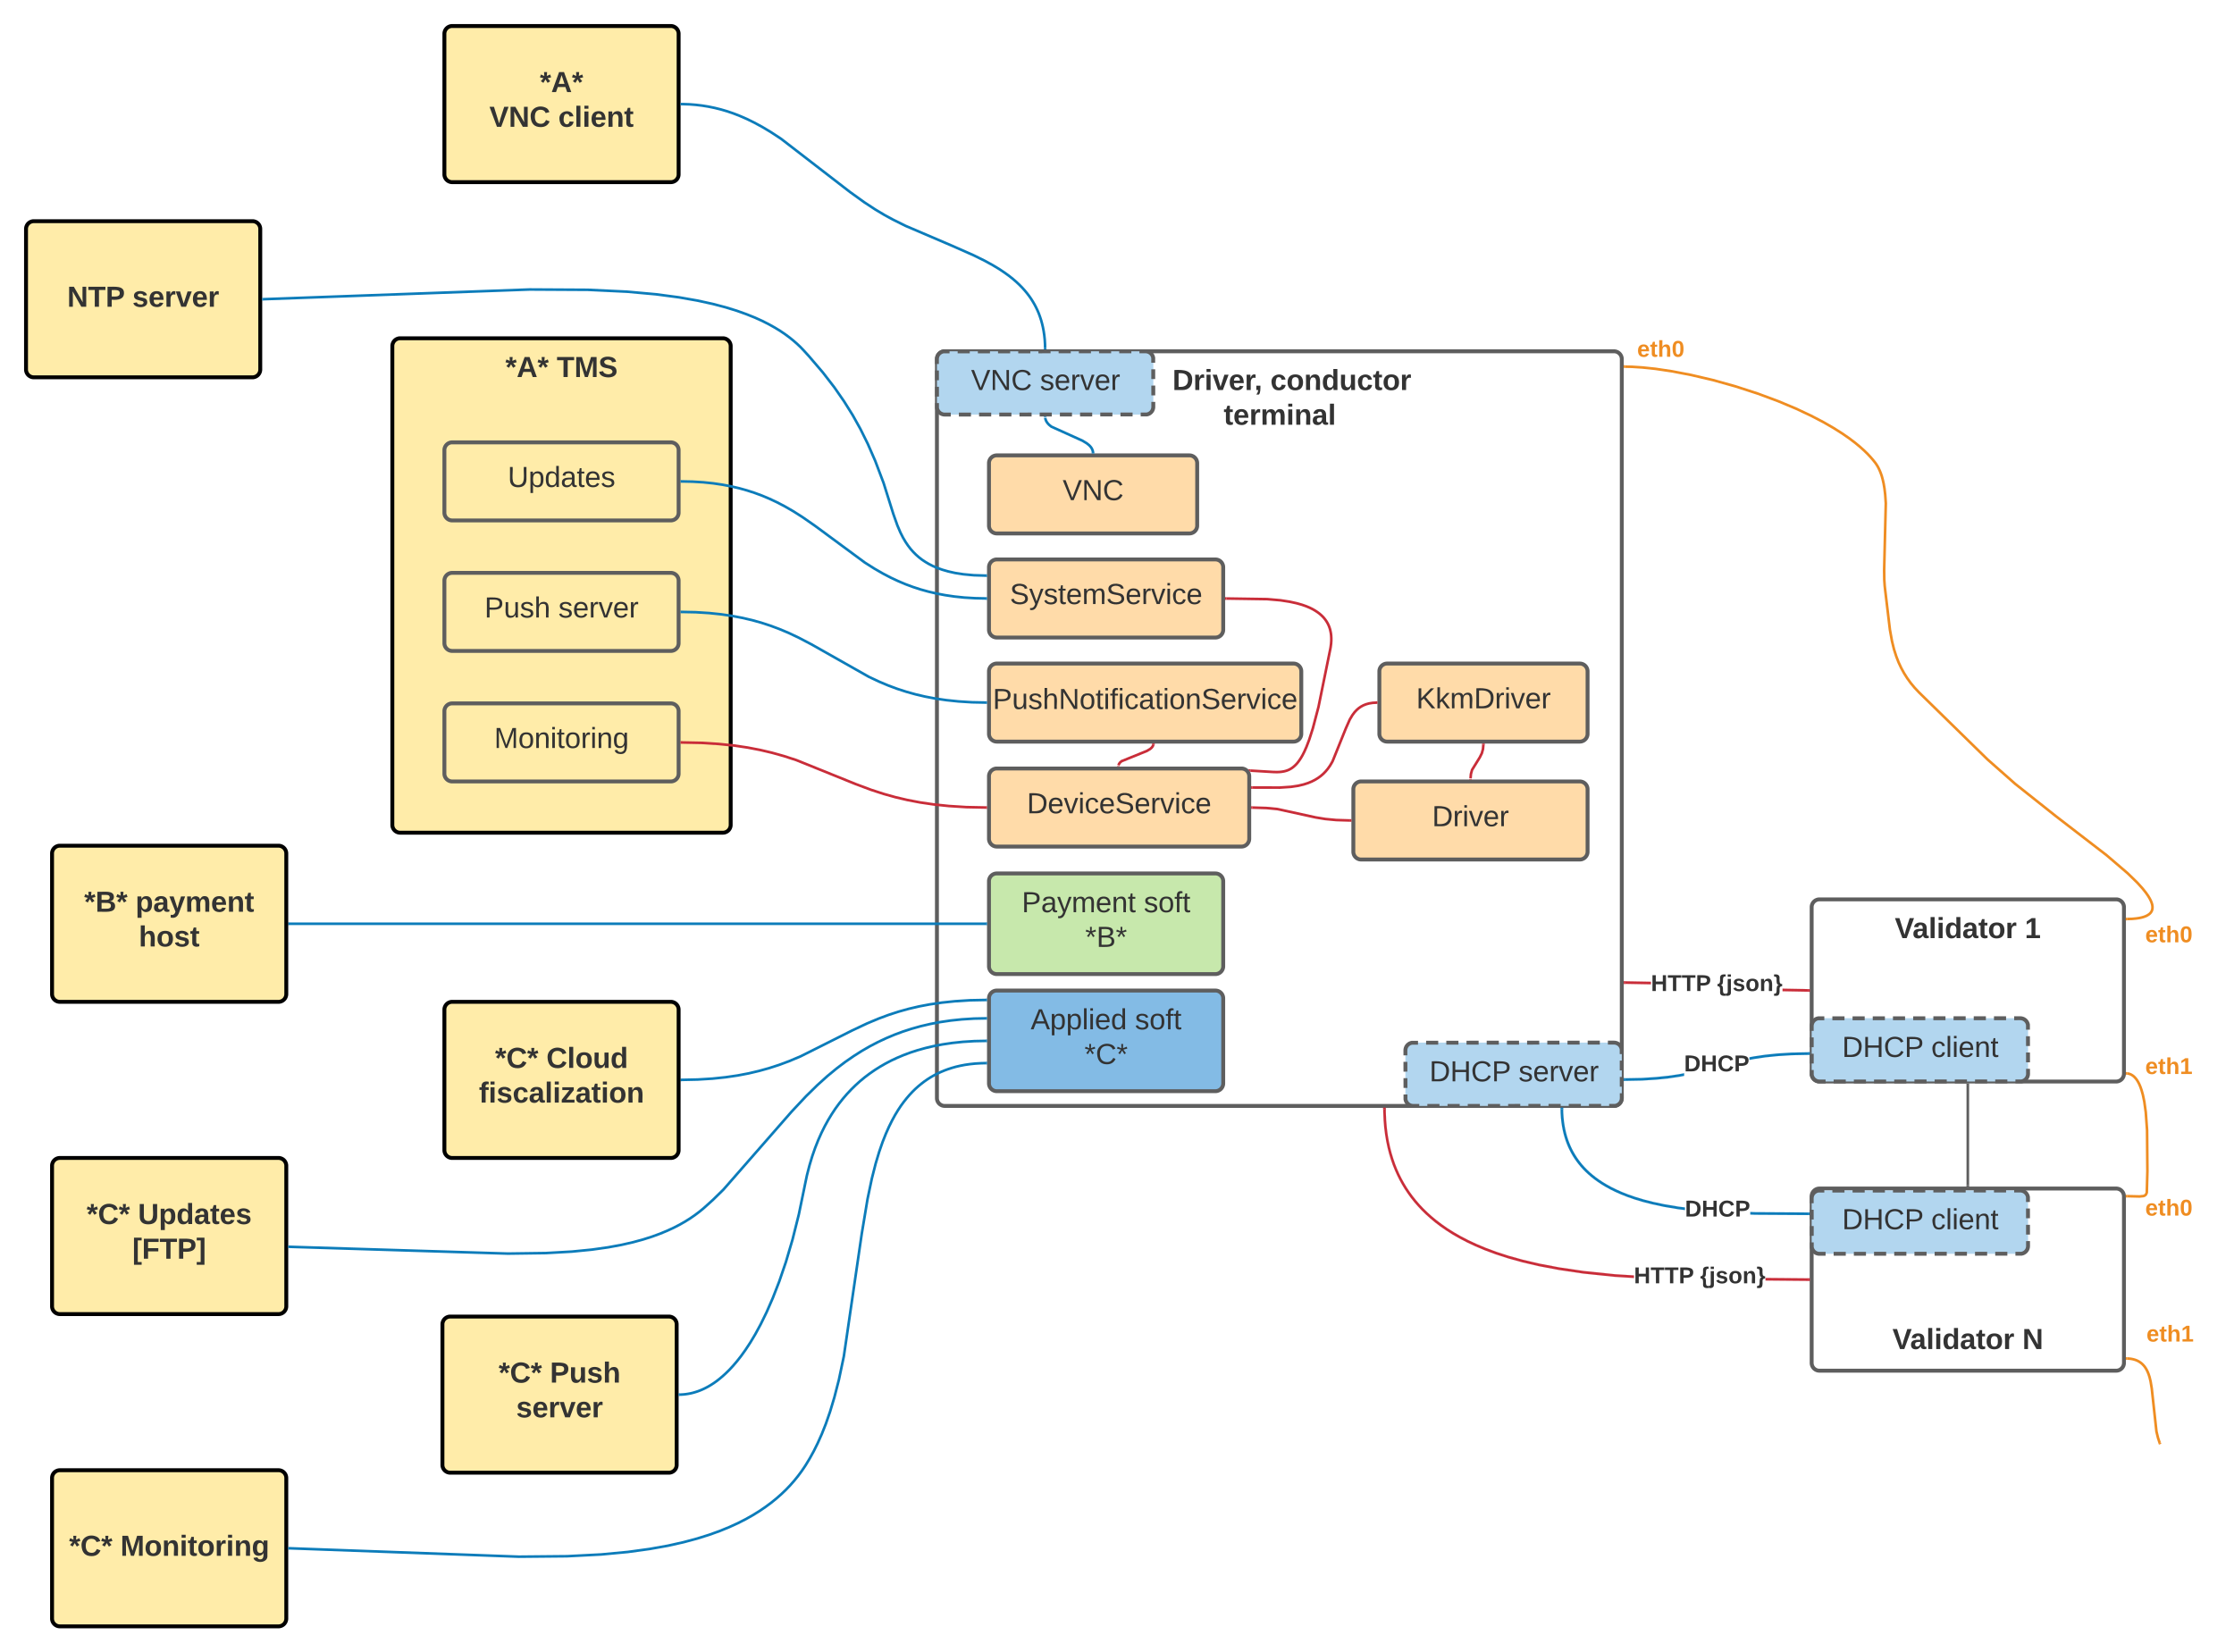 <svg xmlns="http://www.w3.org/2000/svg" xmlns:xlink="http://www.w3.org/1999/xlink" xmlns:lucid="lucid" width="1716.76" height="1270"><g transform="translate(500 190)" lucid:page-tab-id="0_0"><path d="M560 480h60v20h-60z" fill="none"/><use xlink:href="#a" transform="matrix(1,0,0,1,560,480) translate(11.778 14.222)"/><path d="M220 86a6 6 0 0 1 6-6h514.3a6 6 0 0 1 6 6v568a6 6 0 0 1-6 6H226a6 6 0 0 1-6-6z" stroke="#5e5e5e" stroke-width="3" fill="#fff"/><use xlink:href="#b" transform="matrix(1,0,0,1,232,92) translate(150.481 17.778)"/><use xlink:href="#c" transform="matrix(1,0,0,1,232,92) translate(169 17.778)"/><use xlink:href="#d" transform="matrix(1,0,0,1,232,92) translate(244.247 17.778)"/><use xlink:href="#e" transform="matrix(1,0,0,1,232,92) translate(208.352 44.444)"/><path d="M892.2 507.25a6 6 0 0 1 6-6h228a6 6 0 0 1 6 6v128a6 6 0 0 1-6 6h-228a6 6 0 0 1-6-6z" stroke="#5e5e5e" stroke-width="3" fill="#fff"/><use xlink:href="#f" transform="matrix(1,0,0,1,904.194,513.25) translate(51.92 17.778)"/><use xlink:href="#g" transform="matrix(1,0,0,1,904.194,513.25) translate(151.735 17.778)"/><path d="M889.75 570.23l-.04 2-19.86-.37v-2zm-121.05-5.68v2l-19.92-.37.03-2z" stroke="#c92d39" stroke-width=".05" fill="#c92d39"/><path d="M748.84 564.18l-.04 2-1-.02v-2z" fill="#c92d39"/><path d="M748.87 564.16l-.04 2.05h-1.06v-2.06zm-1.05 1.98l.96.02.04-1.95h-1z" stroke="#c92d39" stroke-width=".05" fill="#c92d39"/><path d="M890.73 570.25v2h-1.02v-2z" fill="#c92d39"/><path d="M890.76 570.22v2.05h-1.08v-2.05zm-1.03 2h.98v-1.95h-.97z" stroke="#c92d39" stroke-width=".05" fill="#c92d39"/><use xlink:href="#h" transform="matrix(1,0,0,1,768.7,557.473) translate(0 14.222)"/><use xlink:href="#i" transform="matrix(1,0,0,1,768.7,557.473) translate(50.864 14.222)"/><path d="M794.2 636.9l-3.6.7-8.34 1.23-9.33.97-11.1.7-13.03.25-.04-2 13-.25 11-.7 9.25-.96 8.26-1.2 3.93-.76zm95.58-16.13l-13 .26-11 .7-9.25.95-8.25 1.22-3.87.74v-2.04l3.54-.67 8.34-1.23 9.32-.98 11.1-.7 13.04-.25z" stroke="#0c7cba" stroke-width=".05" fill="#0c7cba"/><path d="M748.83 640.75l-1.05.03v-2l1-.03z" fill="#0c7cba"/><path d="M748.85 640.78l-1.1.02v-2.05l1.06-.02zm-1.05-1.98v1.95l1-.02-.04-1.95z" stroke="#0c7cba" stroke-width=".05" fill="#0c7cba"/><path d="M890.76 620.75h-1.03v-2h1.03z" fill="#0c7cba"/><path d="M890.78 620.78h-1.07v-2.05h1.08zm-1.02-2v1.95h.97v-1.95z" stroke="#0c7cba" stroke-width=".05" fill="#0c7cba"/><use xlink:href="#j" transform="matrix(1,0,0,1,794.186,619.209) translate(0 14.222)"/><path d="M892.2 729.5a6 6 0 0 1 6-6h228a6 6 0 0 1 6 6v128a6 6 0 0 1-6 6h-228a6 6 0 0 1-6-6z" stroke="#5e5e5e" stroke-width="3" fill="#fff"/><use xlink:href="#k" transform="matrix(1,0,0,1,904.194,735.507) translate(108 84.687)"/><use xlink:href="#l" transform="matrix(1,0,0,1,904.194,735.507) translate(50.099 111.353)"/><use xlink:href="#m" transform="matrix(1,0,0,1,904.194,735.507) translate(149.914 111.353)"/><path d="M848.7 741.65l41 .25v2l-41.04-.25-3.6-.15v-2zm-147.4-76.38l.23 3.54.35 3.32.46 3.1.56 2.94.65 2.77.73 2.64.82 2.52.9 2.4.97 2.32 1.06 2.24 1.14 2.18 1.22 2.1 1.3 2.07 1.4 2.03 1.5 1.98 1.6 1.95 1.74 1.93 1.86 1.9 2 1.9 2.2 1.86 2.35 1.88 2.58 1.87 2.82 1.86 3.1 1.87 3.42 1.9 3.82 1.88 4.26 1.9 4.83 1.92 5.48 1.9 6.34 1.92 7.4 1.9 8.78 1.85 10.66 1.8 4.98.6v2.03l-5.27-.66-10.75-1.8-8.86-1.9-7.48-1.9-6.4-1.94-5.6-1.94-4.9-1.95-4.34-1.93-3.9-1.93-3.5-1.93-3.17-1.92-2.88-1.92-2.66-1.92-2.42-1.9-2.24-1.95-2.08-1.94-1.92-1.95-1.8-2-1.65-2-1.55-2.05-1.45-2.08-1.36-2.13-1.26-2.2-1.16-2.25-1.1-2.3-1-2.4-.93-2.5-.83-2.6-.76-2.72-.66-2.86-.57-3-.48-3.2-.36-3.4-.23-3.62-.05-2.88 2-.04z" stroke="#0c7cba" stroke-width=".05" fill="#0c7cba"/><path d="M701.25 662.45l-2 .04-.02-1.05h2z" fill="#0c7cba"/><path d="M701.28 662.48l-2.05.04-.03-1.1h2.06zm-2.02-1l.02 1 1.95-.05-.02-.96z" stroke="#0c7cba" stroke-width=".05" fill="#0c7cba"/><path d="M890.7 741.9v2h-1.03v-2z" fill="#0c7cba"/><path d="M890.73 741.88v2.05h-1.1l.03-2.05zm-1.03 2h.98v-1.95h-.97z" stroke="#0c7cba" stroke-width=".05" fill="#0c7cba"/><use xlink:href="#j" transform="matrix(1,0,0,1,794.837,730.79) translate(0 14.222)"/><path d="M889.74 792.5l-.02 2-32.97-.3v-2zM564.96 664.72l.26 6.18.48 5.73.67 5.36.85 5.02 1 4.74 1.16 4.48 1.3 4.27 1.4 4.1 1.55 3.9 1.68 3.76 1.8 3.63 1.94 3.5 2.07 3.42 2.23 3.34 2.37 3.26 2.53 3.2 2.72 3.15 2.92 3.1 3.14 3.07 3.4 3.05 3.65 3.02 3.98 3 4.33 3.03 4.75 3 5.23 3.02 5.8 3.02 6.43 3.02 7.23 3.04 8.18 3.04 9.37 3.04 10.84 3.02 12.73 2.98 15.26 2.9 18.77 2.76 24.14 2.5 14.52.9v2l-14.68-.9-24.2-2.5-18.88-2.8-15.35-2.9-12.8-3-10.93-3.05-9.44-3.06-8.27-3.08-7.3-3.07-6.53-3.07-5.86-3.06-5.3-3.05-4.8-3.06-4.42-3.05-4.04-3.06-3.7-3.1-3.46-3.1-3.2-3.13-2.97-3.17-2.78-3.2-2.6-3.27-2.4-3.33-2.28-3.4-2.1-3.5-1.98-3.6-1.84-3.7-1.7-3.83-1.6-3.98-1.43-4.17-1.32-4.35-1.17-4.57-1.02-4.8-.87-5.12-.7-5.44-.48-5.82-.26-6.25-.02-2.3 2-.03z" stroke="#c92d39" stroke-width=".05" fill="#c92d39"/><path d="M890.73 792.5v2h-1.04v-2z" fill="#c92d39"/><path d="M890.76 792.48v2.05h-1.1l.02-2.06zm-1.04 2h1v-1.95h-1z" stroke="#c92d39" stroke-width=".05" fill="#c92d39"/><path d="M564.94 662.47l-2 .02v-1.05h2z" fill="#c92d39"/><path d="M564.96 662.5h-2.05v-1.07h2.05zm-2-1.02v.98l1.95-.02v-.96z" stroke="#c92d39" stroke-width=".05" fill="#c92d39"/><use xlink:href="#h" transform="matrix(1,0,0,1,755.619,782.097) translate(0 14.222)"/><use xlink:href="#i" transform="matrix(1,0,0,1,755.619,782.097) translate(50.864 14.222)"/><path d="M1012.2 721.04V643.7" stroke="#5e5e5e" stroke-width="2" fill="none"/><path d="M1013.2 722.04h-2v-1.02h2zM1013.2 643.74h-2v-1.03h2z" stroke="#5e5e5e" stroke-width=".05" fill="#5e5e5e"/><path d="M580 617.33a6 6 0 0 1 6-6h154.3a6 6 0 0 1 6 6V654a6 6 0 0 1-6 6H586a6 6 0 0 1-6-6z" fill="#b2d6ef"/><path d="M595.93 611.4h9.3m6.22 0h9.32m6.2 0l9.32-.02m6.2 0h9.32m6.2 0h9.32m6.2 0l9.33-.02m6.2 0h9.32m6.2 0h9.3m6.22-.02h9.32m6.2 0h4.67l.94.07.92.23.87.36.8.48.72.6.6.73.5.8.36.88.23.9v3.78m.02 5v7.53m.02 5l.02 7.53m0 5V654l-.07.94-.22.9-.35.88-.5.8-.6.72-.72.6-.8.5-.87.37-.92.23h-4.65m-6.22 0h-9.32m-6.2 0h-9.32m-6.2.02H690m-6.2 0h-9.3m-6.22 0l-9.32.02m-6.2 0h-9.32m-6.2 0h-9.32m-6.2 0l-9.33.02m-6.22 0h-9.3m-6.22 0H586l-.94-.07-.9-.22-.88-.35-.8-.5-.72-.6-.6-.72-.5-.8-.37-.88-.23-.9v-3.77m0-5.02l-.03-7.52m0-5l-.02-7.53m0-5l-.02-3.77.07-.94.22-.92.35-.87.5-.8.6-.7.72-.62.8-.5.88-.35.9-.22h4.67" stroke="#5e5e5e" stroke-width="3" fill="none"/><use xlink:href="#n" transform="matrix(1,0,0,1,592,623.333) translate(6.438 17.778)"/><use xlink:href="#o" transform="matrix(1,0,0,1,592,623.333) translate(74.957 17.778)"/><path d="M892.2 731a6 6 0 0 1 6-6h154.3a6 6 0 0 1 6 6v36.67a6 6 0 0 1-6 6H898.2a6 6 0 0 1-6-6z" fill="#b2d6ef"/><path d="M908.12 725.08h9.32m6.2 0l9.32-.02m6.2 0h9.33m6.2 0h9.3m6.22 0l9.32-.02m6.2 0h9.32m6.2 0h9.32m6.2-.02h9.33m6.22 0h9.3m6.22 0h4.66l.94.06.9.22.88.36.8.5.72.6.6.72.5.8.37.87.23.92v3.76m0 5l.03 7.53m0 5.02l.02 7.52m0 5l.02 3.77-.07.94-.22.93-.35.87-.5.8-.6.72-.72.6-.8.5-.88.36-.9.22h-4.67m-6.2 0h-9.32m-6.2 0l-9.33.02m-6.2 0h-9.32m-6.2 0h-9.32m-6.2 0l-9.32.02m-6.2 0h-9.33m-6.2 0h-9.32m-6.2.02h-9.3m-6.22 0h-9.32m-6.2 0h-4.67l-.94-.06-.92-.22-.87-.36-.8-.5-.72-.6-.6-.72-.5-.8-.36-.87-.23-.92v-3.75m-.02-5v-7.53m-.02-5.02l-.02-7.52m0-5V731l.07-.93.22-.92.35-.87.5-.8.6-.72.72-.6.8-.5.87-.36.92-.22h4.65" stroke="#5e5e5e" stroke-width="3" fill="none"/><use xlink:href="#n" transform="matrix(1,0,0,1,904.194,737.007) translate(11.377 17.778)"/><use xlink:href="#p" transform="matrix(1,0,0,1,904.194,737.007) translate(79.895 17.778)"/><path d="M892.2 598.58a6 6 0 0 1 6-6h154.3a6 6 0 0 1 6 6v36.67a6 6 0 0 1-6 6H898.2a6 6 0 0 1-6-6z" fill="#b2d6ef"/><path d="M908.12 592.65h9.32m6.2 0h9.32m6.2 0l9.33-.02m6.2 0h9.3m6.22 0h9.32m6.2-.02h9.32m6.2 0h9.32m6.2 0h9.33m6.22 0h9.3m6.22 0l4.66-.02.94.08.9.22.88.36.8.5.72.6.6.72.5.8.37.87.23.9v3.77m0 5.02l.03 7.52m0 5l.02 7.54m0 5l.02 3.77-.07.94-.22.9-.35.87-.5.8-.6.72-.72.6-.8.5-.88.36-.9.22h-4.67m-6.2 0h-9.32m-6.2 0h-9.33m-6.2.02h-9.32m-6.2 0h-9.32m-6.2 0h-9.32m-6.2.02h-9.33m-6.2 0h-9.32m-6.2 0l-9.3.02m-6.22 0h-9.32m-6.2 0h-4.67l-.94-.06-.92-.22-.87-.36-.8-.5-.72-.6-.6-.72-.5-.8-.36-.88-.23-.9v-3.77m-.02-5.02v-7.5m-.02-5.02l-.02-7.52m0-5.02v-3.76l.07-.94.22-.9.35-.88.5-.8.6-.72.72-.6.8-.5.87-.36.92-.22h4.65" stroke="#5e5e5e" stroke-width="3" fill="none"/><use xlink:href="#n" transform="matrix(1,0,0,1,904.194,604.583) translate(11.377 17.778)"/><use xlink:href="#p" transform="matrix(1,0,0,1,904.194,604.583) translate(79.895 17.778)"/><path d="M1136.76 520h60v20h-60z" fill="none"/><use xlink:href="#a" transform="matrix(1,0,0,1,1136.762,520) translate(11.778 14.222)"/><path d="M1136.76 621.25h60v20h-60z" fill="none"/><use xlink:href="#q" transform="matrix(1,0,0,1,1136.762,621.25) translate(11.778 14.222)"/><path d="M1136.76 730.07h60v1h-60z" fill="none"/><use xlink:href="#a" transform="matrix(1,0,0,1,1136.762,730.07) translate(11.778 14.222)"/><path d="M1144.48 821.9h44.57v31.32h-44.57z" fill="#fff" fill-opacity="0"/><use xlink:href="#q" transform="matrix(1,0,0,1,1149.478,826.89) translate(0 14.222)"/><path d="M1134.7 635.05l.22.02.58.1.56.13.54.17.54.2.53.25.54.3.55.34.55.4.57.48.58.56.6.67.66.8.7 1 .72 1.22.8 1.53.85 2 .93 2.64 1.02 3.65 1.1 5.25 1.12 8.08 1 13.87.25 31.48-.45 16.36-.48 1.22-.5.66-.6.46-.97.4-3.04.3-9.54-.23" stroke="#ef8d22" stroke-width="2" stroke-linejoin="round" fill="none"/><path d="M1134.75 634.03l-.06 2-1.06-.04.05-.7V634zM1134.67 728.37l-.05 2-1-.02v-2.01z" stroke="#ef8d22" stroke-width=".05" fill="#ef8d22"/><path d="M260 487.33a6 6 0 0 1 6-6h168a6 6 0 0 1 6 6v65.34a6 6 0 0 1-6 6H266a6 6 0 0 1-6-6z" stroke="#5e5e5e" stroke-width="3" fill="#c7e8ac"/><use xlink:href="#r" transform="matrix(1,0,0,1,272,493.333) translate(13.216 17.778)"/><use xlink:href="#s" transform="matrix(1,0,0,1,272,493.333) translate(106.981 17.778)"/><use xlink:href="#t" transform="matrix(1,0,0,1,272,493.333) translate(61.951 44.444)"/><path d="M260 577.33a6 6 0 0 1 6-6h168a6 6 0 0 1 6 6v65.34a6 6 0 0 1-6 6H266a6 6 0 0 1-6-6z" stroke="#5e5e5e" stroke-width="3" fill="#83bbe5"/><use xlink:href="#u" transform="matrix(1,0,0,1,272,583.333) translate(20.037 17.778)"/><use xlink:href="#v" transform="matrix(1,0,0,1,272,583.333) translate(100.16 17.778)"/><use xlink:href="#w" transform="matrix(1,0,0,1,272,583.333) translate(61.364 44.444)"/><path d="M260 246a6 6 0 0 1 6-6h168a6 6 0 0 1 6 6v48a6 6 0 0 1-6 6H266a6 6 0 0 1-6-6z" stroke="#5e5e5e" stroke-width="3" fill="#ffdba9"/><use xlink:href="#x" transform="matrix(1,0,0,1,272,252) translate(4.019 22.278)"/><path d="M260 326a6 6 0 0 1 6-6h228a6 6 0 0 1 6 6v48a6 6 0 0 1-6 6H266a6 6 0 0 1-6-6z" stroke="#5e5e5e" stroke-width="3" fill="#ffdba9"/><use xlink:href="#y" transform="matrix(1,0,0,1,272,332) translate(-9.099 22.944)"/><path d="M-198.5 76a6 6 0 0 1 6-6h248a6 6 0 0 1 6 6v368a6 6 0 0 1-6 6h-248a6 6 0 0 1-6-6z" stroke="#000" stroke-width="3" fill="#ffeca9"/><use xlink:href="#z" transform="matrix(1,0,0,1,-186.5,82) translate(74.883 17.778)"/><use xlink:href="#A" transform="matrix(1,0,0,1,-186.5,82) translate(114.327 17.778)"/><path d="M1134.63 516.33l3.83-.1 3.32-.32 2.4-.37 1.8-.4 1.38-.4 1.1-.4.9-.38.72-.37.6-.37.53-.34.46-.35.38-.32.33-.34.3-.33.25-.32.22-.34.2-.34.18-.34.15-.36.13-.36.1-.4.1-.4.06-.4.04-.47v-1.02l-.07-.6-.1-.64-.18-.74-.26-.85-.37-.98-.53-1.2-.75-1.43-1.1-1.82-1.63-2.34-2.52-3.18-4.14-4.6-7.44-7.24-16.2-13.87-39.12-30.14-31.13-24.73-21.25-18.76-52.58-51.46-3.42-3.64-3.02-3.65-2.68-3.7-2.42-3.84-2.18-4-2-4.27-1.82-4.7-1.7-5.3-1.57-6.37-1.58-8.72-3.64-30.45-.37-3.24-.32-4.62-.1-7.6 1.26-51.3-.45-6.54-.57-4.83-.65-3.8-.7-3.08-.7-2.57-.74-2.17-.74-1.86-.74-1.63-.74-1.44-.75-1.27-.74-1.14-.65-.9-1.64-2.06-1.93-2.23-2.24-2.4-2.67-2.6-3.16-2.84-3.75-3.1-4.5-3.42-5.42-3.75-6.55-4.15-7.92-4.57-9.6-5-11.5-5.4-13.64-5.72-15.62-5.8-17.1-5.55-17.52-4.9-16.7-3.9-14.83-2.84-12.47-1.86-10.1-1.06-8.05-.52-5.35-.1" stroke="#ef8d22" stroke-width="2" stroke-linejoin="round" fill="none"/><path d="M1134.68 517.33l-1.05.03v-2l1-.03zM748.78 90.75l-.04 2-1-.02v-2z" stroke="#ef8d22" stroke-width=".05" fill="#ef8d22"/><path d="M-158.5 256.3a6 6 0 0 1 6-6h168a6 6 0 0 1 6 6v48a6 6 0 0 1-6 6h-168a6 6 0 0 1-6-6z" stroke="#5e5e5e" stroke-width="3" fill="#ffeca9"/><use xlink:href="#B" transform="matrix(1,0,0,1,-146.5,262.312) translate(18.802 22.278)"/><use xlink:href="#o" transform="matrix(1,0,0,1,-146.5,262.312) translate(75.593 22.278)"/><path d="M-158.5 156a6 6 0 0 1 6-6h168a6 6 0 0 1 6 6v48a6 6 0 0 1-6 6h-168a6 6 0 0 1-6-6z" stroke="#5e5e5e" stroke-width="3" fill="#ffeca9"/><use xlink:href="#C" transform="matrix(1,0,0,1,-146.5,162) translate(36.673 22.278)"/><path d="M-158.5 356.62a6 6 0 0 1 6-6h168a6 6 0 0 1 6 6v48a6 6 0 0 1-6 6h-168a6 6 0 0 1-6-6z" stroke="#5e5e5e" stroke-width="3" fill="#ffeca9"/><use xlink:href="#D" transform="matrix(1,0,0,1,-146.5,362.625) translate(26.272 22.278)"/><path d="M23.97 280.33l10.7.22 10.33.65 9.27.97 8.46 1.25 7.84 1.5 7.38 1.72L85 288.6l6.92 2.26 6.9 2.57 7.17 3 7.85 3.72 9.77 5.12 44.03 24.9 7.86 3.7 7.17 3.02 6.9 2.56 6.92 2.24 7.05 1.97 7.38 1.73 7.84 1.5 8.46 1.24 9.27.97 10.34.66 10.7.22" stroke="#0c7cba" stroke-width="2" stroke-linejoin="round" fill="none"/><path d="M24 279.33l-.03 2-1-.02v-2zM258.53 349v2h-1.02v-2z" stroke="#0c7cba" stroke-width=".05" fill="#0c7cba"/><path d="M23.97 180.02l8.2.17 8.32.5 7.64.8 7.1 1.06 6.63 1.26 6.3 1.48 6 1.68 5.84 1.9 5.72 2.12 5.68 2.4 5.76 2.7 5.97 3.12 6.42 3.7 7.32 4.66 9.75 6.8 38 28.04 7.33 4.65 6.42 3.7 5.97 3.13 5.76 2.7 5.68 2.4 5.7 2.13 5.84 1.9 6.02 1.67 6.3 1.48 6.63 1.26 7.1 1.05 7.64.8 8.34.5 8.2.18" stroke="#0c7cba" stroke-width="2" stroke-linejoin="round" fill="none"/><path d="M24 179.02l-.03 2-1-.02v-2zM258.53 269v2h-1.02v-2z" stroke="#0c7cba" stroke-width=".05" fill="#0c7cba"/><path d="M257.54 520h-535.08" stroke="#0c7cba" stroke-width="2" fill="none"/><path d="M258.54 521h-1.03v-2h1.04zM-277.5 521h-1.04v-2h1.03z" stroke="#0c7cba" stroke-width=".05" fill="#0c7cba"/><path d="M257.5 578.57l-12.15.24-11.44.73-10.14 1.06-9.2 1.35-8.46 1.6-7.98 1.88-7.7 2.15-7.6 2.47-7.88 2.93-8.7 3.66-11.44 5.4-39.58 19.86-8.7 3.66-7.86 2.93-7.62 2.47-7.7 2.14-7.97 1.88-8.48 1.62-9.2 1.35-10.15 1.07-11.44.7-12.14.26" stroke="#0c7cba" stroke-width="2" stroke-linejoin="round" fill="none"/><path d="M258.5 579.54l-1 .03-.05-2 1.05-.03zM24 641h-1.04v-2H24z" stroke="#0c7cba" stroke-width=".05" fill="#0c7cba"/><path d="M-460 466a6 6 0 0 1 6-6h168a6 6 0 0 1 6 6v108a6 6 0 0 1-6 6h-168a6 6 0 0 1-6-6z" stroke="#000" stroke-width="3" fill="#ffeca9"/><use xlink:href="#E" transform="matrix(1,0,0,1,-448,472) translate(12.691 38.778)"/><use xlink:href="#F" transform="matrix(1,0,0,1,-448,472) translate(52.136 38.778)"/><use xlink:href="#G" transform="matrix(1,0,0,1,-448,472) translate(54.636 65.444)"/><path d="M-158.5 586a6 6 0 0 1 6-6h168a6 6 0 0 1 6 6v108a6 6 0 0 1-6 6h-168a6 6 0 0 1-6-6z" stroke="#000" stroke-width="3" fill="#ffeca9"/><use xlink:href="#H" transform="matrix(1,0,0,1,-146.5,592) translate(26.92 38.778)"/><use xlink:href="#I" transform="matrix(1,0,0,1,-146.5,592) translate(66.364 38.778)"/><use xlink:href="#J" transform="matrix(1,0,0,1,-146.5,592) translate(14.543 65.444)"/><path d="M-460 706a6 6 0 0 1 6-6h168a6 6 0 0 1 6 6v108a6 6 0 0 1-6 6h-168a6 6 0 0 1-6-6z" stroke="#000" stroke-width="3" fill="#ffeca9"/><use xlink:href="#H" transform="matrix(1,0,0,1,-448,712) translate(14.574 38.778)"/><use xlink:href="#K" transform="matrix(1,0,0,1,-448,712) translate(54.019 38.778)"/><use xlink:href="#L" transform="matrix(1,0,0,1,-448,712) translate(49.728 65.444)"/><path d="M-160 827.9a6 6 0 0 1 6-6H14a6 6 0 0 1 6 6v108a6 6 0 0 1-6 6h-168a6 6 0 0 1-6-6z" stroke="#000" stroke-width="3" fill="#ffeca9"/><use xlink:href="#H" transform="matrix(1,0,0,1,-148,833.89) translate(31.179 38.778)"/><use xlink:href="#M" transform="matrix(1,0,0,1,-148,833.89) translate(70.623 38.778)"/><use xlink:href="#N" transform="matrix(1,0,0,1,-148,833.89) translate(44.667 65.444)"/><path d="M257.5 592.7l-9 .18-9.24.58-8.64.9-8.1 1.2-7.67 1.47-7.3 1.7-7 1.96-6.72 2.18-6.54 2.43-6.4 2.7-6.28 2.95-6.23 3.26-6.23 3.6-6.28 4-6.43 4.45-6.65 5.05-7.02 5.8-7.64 6.9-8.74 8.57-11.17 11.93-52.3 59.8-7.92 7.77-6.8 6.14-.77.67-3.16 2.58-3.37 2.53-3.6 2.48-3.88 2.43-4.18 2.38-4.55 2.35-4.98 2.3-5.48 2.27-6.08 2.23-6.8 2.17-7.74 2.12-8.88 2.03-10.38 1.92-12.43 1.76-15.37 1.52-20.06 1.14-29.25.4-167.8-5.22" stroke="#0c7cba" stroke-width="2" stroke-linejoin="round" fill="none"/><path d="M258.52 593.68l-1 .02-.05-2 1.05-.02zM-277.47 767.28l-.07 2-1-.03v-2z" stroke="#0c7cba" stroke-width=".05" fill="#0c7cba"/><path d="M257.54 610.02l-8.8.18-8.82.55-8.07.85-7.42 1.1-6.86 1.3-6.38 1.5-5.97 1.66-5.58 1.8-5.24 1.96-4.94 2.08-4.7 2.2-4.43 2.33-4.23 2.44-4.04 2.56-3.87 2.7-3.72 2.8-3.56 2.95-3.44 3.1-3.3 3.24-3.2 3.4-3.1 3.6-3 3.78-2.92 4-2.8 4.25-2.74 4.5-2.64 4.8-2.55 5.15-2.46 5.52-2.35 5.94-2.24 6.44-2.1 7-1.97 7.62-1.76 8.38-.22 1.14-4.24 20.52-4.84 19.3-5.1 17.27-5.13 15-4.97 12.78-4.73 10.82-4.46 9.12-4.17 7.7-3.9 6.52-3.64 5.54-3.4 4.75-3.2 4.08-3 3.5-2.83 3.07-2.7 2.65-2.54 2.32-2.43 2.04-2.32 1.8-2.23 1.57-2.15 1.38-2.08 1.22-2.03 1.07-1.96.94-1.92.82-1.9.72-1.85.6-1.83.53-1.82.44-1.8.34-1.8.28-1.8.2-1.8.12-1.06.03" stroke="#0c7cba" stroke-width="2" stroke-linejoin="round" fill="none"/><path d="M258.54 611l-1 .02-.05-2 1.04-.02zM22.5 882.9h-1.04v-2h1.03z" stroke="#0c7cba" stroke-width=".05" fill="#0c7cba"/><path d="M-460 946a6 6 0 0 1 6-6h168a6 6 0 0 1 6 6v108a6 6 0 0 1-6 6h-168a6 6 0 0 1-6-6z" stroke="#000" stroke-width="3" fill="#ffeca9"/><use xlink:href="#H" transform="matrix(1,0,0,1,-448,952) translate(1.086 53.778)"/><use xlink:href="#O" transform="matrix(1,0,0,1,-448,952) translate(40.531 53.778)"/><path d="M257.55 627.1l-3.78.1-4.4.26-4.07.43-3.8.55-3.55.68-3.34.78-3.16.9-3 .97-2.88 1.07-2.75 1.16-2.64 1.24-2.57 1.34-2.5 1.44-2.4 1.53-2.38 1.65-2.3 1.76-2.3 1.9-2.25 2.02-2.23 2.18-2.22 2.37-2.2 2.56-2.23 2.8-2.24 3.05-2.24 3.38-2.27 3.75-2.3 4.2-2.36 4.75-2.42 5.43-2.5 6.3-2.6 7.47-2.73 9.08-2.94 11.53-3.32 15.76-4.45 26.73-13.77 94.2-3.8 18.04-3.5 13.6-3.3 10.98-3.2 9.22-3.14 7.93-3.1 6.94-3.04 6.15-3.03 5.5-3.02 5-.73 1.14-2.6 3.84-2.77 3.72-2.93 3.62-3.1 3.52-3.3 3.45-3.53 3.37-3.75 3.3-4.03 3.27-4.33 3.2-4.66 3.18-5.04 3.13-5.5 3.1-6 3.07-6.62 3.02-7.33 3-8.16 2.93-9.2 2.88-10.44 2.8-12.02 2.7-14.05 2.5-16.74 2.3-20.52 1.93-26.3 1.36-36.95.35-176.27-6.46" stroke="#0c7cba" stroke-width="2" stroke-linejoin="round" fill="none"/><path d="M258.56 628.1h-1l-.05-2h1.05zM-277.48 999.04l-.07 2-1-.04v-2z" stroke="#0c7cba" stroke-width=".05" fill="#0c7cba"/><path d="M560 326a6 6 0 0 1 6-6h148a6 6 0 0 1 6 6v48a6 6 0 0 1-6 6H566a6 6 0 0 1-6-6z" stroke="#5e5e5e" stroke-width="3" fill="#ffdba9"/><use xlink:href="#P" transform="matrix(1,0,0,1,572,332) translate(16.302 22.403)"/><path d="M540 416.62a6 6 0 0 1 6-6h168a6 6 0 0 1 6 6v48a6 6 0 0 1-6 6H546a6 6 0 0 1-6-6z" stroke="#5e5e5e" stroke-width="3" fill="#ffdba9"/><use xlink:href="#Q" transform="matrix(1,0,0,1,552,422.625) translate(48.494 22.403)"/><path d="M260 406.67a6 6 0 0 1 6-6h188a6 6 0 0 1 6 6v48a6 6 0 0 1-6 6H266a6 6 0 0 1-6-6z" stroke="#5e5e5e" stroke-width="3" fill="#ffdba9"/><use xlink:href="#R" transform="matrix(1,0,0,1,272,412.667) translate(17.136 22.403)"/><path d="M257.53 430.65l-14.9-.3-13.43-.85-11.7-1.22-10.47-1.54-9.64-1.84-9.18-2.15-9.1-2.54-9.64-3.13-11.95-4.46-45.5-18.38-9.66-3.14-9.1-2.54-9.16-2.15-9.63-1.85L64 383l-11.7-1.2-13.44-.85-14.9-.3" stroke="#c92d39" stroke-width="2" stroke-linejoin="round" fill="none"/><path d="M258.53 429.67v2l-1.04-.02.03-2zM24 379.62v2h-1.03v-2z" stroke="#c92d39" stroke-width=".05" fill="#c92d39"/><path d="M639.92 382.46l-.28 3.24-.88 3.2-1.57 3.18-5.96 9.65-.88 3.2-.28 3.24" stroke="#c92d39" stroke-width="2" stroke-linejoin="round" fill="none"/><path d="M640.9 382.57l-1.98-.17.08-.94h2zM631 408.74v.42h-2v-.42z" stroke="#c92d39" stroke-width=".05" fill="#c92d39"/><path d="M537.54 440.6l-10.73-.33-8.4-.8-7.32-1.2-29.47-6.44-8.4-.8-10.74-.33" stroke="#c92d39" stroke-width="2" stroke-linejoin="round" fill="none"/><path d="M538.53 439.62v2l-1.05-.03.06-2zM462.5 429.67v2h-1.03v-2z" stroke="#c92d39" stroke-width=".05" fill="#c92d39"/><path d="M442.46 270.02l31.35.47 10.25.9 7.06 1.1 5.3 1.16 4.12 1.17 3.33 1.17 2.74 1.16 2.3 1.15 1.95 1.15 1.68 1.12 1.47 1.1 1.3 1.12 1.14 1.1 1.02 1.12.9 1.14.82 1.16.73 1.18.66 1.22.58 1.27.5 1.32.45 1.4.35 1.5.3 1.6.2 1.72.1 1.88v2.08l-.16 2.32-.35 2.62-.17.97-9.16 44.94-4.32 16.42-2.8 8.75L504 384l-1.68 3.77-1.4 2.75-1.22 2.1-1.1 1.66-.98 1.35-.9 1.13-.87.94-.82.8-.8.7-.77.63-.76.54-.76.48-.77.43-.8.4-.8.34-.85.3-.9.28-1 .25-1.1.2-1.23.18-1.5.13-1.9.06-2.88-.08-17.17-1.03" stroke="#c92d39" stroke-width="2" stroke-linejoin="round" fill="none"/><path d="M442.5 269.02l-.02 2-1-.02-.02-2zM461.14 401.3l-.12 2-.33-.02v-.02l-.63-1-.76-.9-.2-.18z" stroke="#c92d39" stroke-width=".05" fill="#c92d39"/><path d="M260 166a6 6 0 0 1 6-6h148a6 6 0 0 1 6 6v48a6 6 0 0 1-6 6H266a6 6 0 0 1-6-6z" stroke="#5e5e5e" stroke-width="3" fill="#ffdba9"/><use xlink:href="#S" transform="matrix(1,0,0,1,272,172) translate(44.605 22.403)"/><path d="M746.3 70h60v20h-60z" fill="none"/><use xlink:href="#a" transform="matrix(1,0,0,1,746.306,70) translate(11.778 14.222)"/><path d="M-158.5-164a6 6 0 0 1 6-6h168a6 6 0 0 1 6 6v108a6 6 0 0 1-6 6h-168a6 6 0 0 1-6-6z" stroke="#000" stroke-width="3" fill="#ffeca9"/><g><use xlink:href="#T" transform="matrix(1,0,0,1,-146.5,-158) translate(61.364 38.778)"/><use xlink:href="#U" transform="matrix(1,0,0,1,-146.5,-158) translate(22.568 65.444)"/><use xlink:href="#V" transform="matrix(1,0,0,1,-146.5,-158) translate(75.531 65.444)"/></g><path d="M220 86a6 6 0 0 1 6-6h154.3a6 6 0 0 1 6 6v36.67a6 6 0 0 1-6 6H226a6 6 0 0 1-6-6z" fill="#b2d6ef"/><path d="M235.93 80.07h9.3m6.22 0h9.32m6.2-.02h9.32m6.2 0h9.32m6.2 0l9.32-.02m6.2 0h9.33m6.2 0h9.32m6.2 0l9.3-.02m6.22 0h9.32m6.2 0h4.67l.94.07.92.22.87.35.8.5.72.6.6.72.5.8.36.88.23.9v3.77m.02 5.02v7.52m.02 5l.02 7.53m0 5v3.77l-.07.94-.22.92-.35.87-.5.8-.6.7-.72.62-.8.5-.87.35-.92.22h-4.65m-6.22 0h-9.32m-6.2 0h-9.32m-6.2 0l-9.33.02m-6.2 0h-9.3m-6.22 0h-9.32m-6.2 0l-9.32.02m-6.2 0h-9.32m-6.2 0h-9.33m-6.22.02h-9.3m-6.22 0H226l-.94-.07-.9-.23-.88-.36-.8-.48-.72-.6-.6-.73-.5-.8-.37-.88-.23-.9v-3.78m0-5l-.03-7.53m0-5l-.02-7.53m0-5L220 86l.07-.94.22-.9.35-.88.5-.8.6-.72.72-.6.8-.5.88-.37.9-.23h4.67" stroke="#5e5e5e" stroke-width="3" fill="none"/><g><use xlink:href="#W" transform="matrix(1,0,0,1,232,92) translate(14.216 17.778)"/><use xlink:href="#o" transform="matrix(1,0,0,1,232,92) translate(67.179 17.778)"/></g><path d="M339.93 157.54v-.07l-.2-1-.36-.98-.5-1.02-.77-1.07-1.12-1.2-1.8-1.45-3.28-2-23.94-10.83-1.8-1.46-1.1-1.2-.76-1.08-.52-1-.35-.98-.2-1v-.07" stroke="#0c7cba" stroke-width="2" stroke-linejoin="round" fill="none"/><path d="M341 158.54h-2l-.07-.96 2-.13zM304.15 130.57h-2v-.44h2z" stroke="#0c7cba" stroke-width=".05" fill="#0c7cba"/><path d="M557.54 350.05l-2.6.14-2.82.45-2.34.65-2.02.8-1.82.98-1.7 1.16-1.62 1.4-1.65 1.75-1.73 2.32-2.02 3.4-3.05 6.9-10.04 24.92-.5.94-1.57 2.66-1.64 2.32-1.7 2.05-1.8 1.85-1.93 1.67-2.08 1.52-2.27 1.4-2.54 1.3-2.88 1.2-3.42 1.1-4.2 1-5.55.83-8.67.58-20.94-.05" stroke="#c92d39" stroke-width="2" stroke-linejoin="round" fill="none"/><path d="M558.54 351l-.98.05-.1-2 1.07-.05zM462.47 414.3v2h-1.03v-2z" stroke="#c92d39" stroke-width=".05" fill="#c92d39"/><path d="M386.25 382.45l-.15.52-.38.76-.65.85-1.17 1.05-2.53 1.52-19.5 7.9-1.16 1.03-.64.85-.38.76-.15.52" stroke="#c92d39" stroke-width="2" stroke-linejoin="round" fill="none"/><path d="M387.3 382.57l-2-.18.08-.94h2zM360.4 398.93v.27h-2v-.27z" stroke="#c92d39" stroke-width=".05" fill="#c92d39"/><path d="M1134.7 854.14l1.1.04 1.78.2 1.52.3 1.34.36 1.2.42 1.08.48 1 .54.92.6.88.65.83.73.8.83.8.92.76 1.08.78 1.26.77 1.52.78 1.87.8 2.42.82 3.37.9 5.45 3.6 33.04 1.2 4.93 1.26 3.82.04.07" stroke="#ef8d22" stroke-width="2" stroke-linejoin="round" fill="none"/><path d="M1134.75 853.14l-.07 2-1-.03v-2z" stroke="#ef8d22" stroke-width=".05" fill="#ef8d22"/><path d="M1159.63 919.04l.37.96" stroke="#ef8d22" stroke-width="2" fill="none"/><path d="M-480-14a6 6 0 0 1 6-6h168a6 6 0 0 1 6 6V94a6 6 0 0 1-6 6h-168a6 6 0 0 1-6-6z" stroke="#000" stroke-width="3" fill="#ffeca9"/><g><use xlink:href="#X" transform="matrix(1,0,0,1,-468,-8) translate(19.636 53.778)"/><use xlink:href="#Y" transform="matrix(1,0,0,1,-468,-8) translate(69.698 53.778)"/></g><path d="M257.5 252.4l-9.18-.28-7.96-.74-6.42-1-5.32-1.2-4.5-1.3-3.9-1.4-3.42-1.48-3.06-1.56-2.75-1.63-2.54-1.7-2.34-1.83-2.2-1.94-2.1-2.1-2-2.27-1.95-2.53-1.94-2.86-1.96-3.32-2.06-4.06-2.28-5.35-3.15-8.88L179 181.2l-6.4-16.92-5.7-13.06-5.68-11.47-6-10.75-6.62-10.57-7.5-10.8-8.8-11.4-10.65-12.46-4.14-4.54-2.4-2.5-2.6-2.47-2.84-2.48-3.08-2.48-3.38-2.5-3.7-2.5-4.1-2.5-4.56-2.55-5.07-2.57-5.7-2.58-6.47-2.6-7.38-2.64-8.52-2.63-9.95-2.62-11.8-2.58-14.2-2.5L4.2 36.2l-22.36-2.02-30-1.43L-93 32.5l-204.54 7.46" stroke="#0c7cba" stroke-width="2" stroke-linejoin="round" fill="none"/><path d="M258.5 251.43v2l-1.05-.03.06-2zM-297.48 40.96l-1.06.04v-2l1-.04z" stroke="#0c7cba" stroke-width=".05" fill="#0c7cba"/><path d="M303.13 77.53l-.06-2.9-.22-3.62-.36-3.36-.47-3.15-.57-2.98-.66-2.8-.74-2.68-.84-2.56-.9-2.47-1-2.37-1.1-2.3-1.18-2.27-1.28-2.2-1.38-2.2-1.5-2.15-1.63-2.13-1.78-2.15-1.95-2.17-2.14-2.18-2.38-2.24-2.66-2.3-3-2.38-3.47-2.5-4.04-2.7-4.87-2.93-6.13-3.37-8.46-4.18L231.9-1l-36-15.4-9.78-4.86-6.38-3.47-7.2-4.3-8.4-5.52-10.94-7.87-52.95-40.88-7.92-5.2-6.74-4.03-6.05-3.27-5.57-2.73-5.27-2.3-5.04-1.97-4.9-1.67-4.82-1.42-4.77-1.18-4.76-.98-4.77-.78-4.85-.58-4.94-.4-5.07-.17h-.8" stroke="#0c7cba" stroke-width="2" stroke-linejoin="round" fill="none"/><path d="M304.15 78.54h-2l-.02-1 2-.05zM24-111l-.02 2h-1.02v-2z" stroke="#0c7cba" stroke-width=".05" fill="#0c7cba"/><defs><path fill="#ef8d22" d="M185-48c-13 30-37 53-82 52C43 2 14-33 14-96s30-98 90-98c62 0 83 45 84 108H66c0 31 8 55 39 56 18 0 30-7 34-22zm-45-69c5-46-57-63-70-21-2 6-4 13-4 21h74" id="Z"/><path fill="#ef8d22" d="M115-3C79 11 28 4 28-45v-112H4v-33h27l15-45h31v45h36v33H77v99c-1 23 16 31 38 25v30" id="aa"/><path fill="#ef8d22" d="M114-157C55-157 80-60 75 0H25v-261h50l-1 109c12-26 28-41 61-42 86-1 58 113 63 194h-50c-7-57 23-157-34-157" id="ab"/><path fill="#ef8d22" d="M101-251c68 0 84 54 84 127C185-50 166 4 99 4S15-52 14-124c-1-75 17-127 87-127zm-1 216c37-5 36-46 36-89s4-89-36-89c-39 0-36 45-36 89 0 43-3 85 36 89" id="ac"/><g id="a"><use transform="matrix(0.049,0,0,0.049,0,0)" xlink:href="#Z"/><use transform="matrix(0.049,0,0,0.049,9.877,0)" xlink:href="#aa"/><use transform="matrix(0.049,0,0,0.049,15.753,0)" xlink:href="#ab"/><use transform="matrix(0.049,0,0,0.049,26.568,0)" xlink:href="#ac"/></g><path fill="#333" d="M24-248c120-7 223 5 221 122C244-46 201 0 124 0H24v-248zM76-40c74 7 117-18 117-86 0-67-45-88-117-82v168" id="ad"/><path fill="#333" d="M135-150c-39-12-60 13-60 57V0H25l-1-190h47c2 13-1 29 3 40 6-28 27-53 61-41v41" id="ae"/><path fill="#333" d="M25-224v-37h50v37H25zM25 0v-190h50V0H25" id="af"/><path fill="#333" d="M128 0H69L1-190h53L99-40l48-150h52" id="ag"/><path fill="#333" d="M185-48c-13 30-37 53-82 52C43 2 14-33 14-96s30-98 90-98c62 0 83 45 84 108H66c0 31 8 55 39 56 18 0 30-7 34-22zm-45-69c5-46-57-63-70-21-2 6-4 13-4 21h74" id="ah"/><path fill="#333" d="M76-54c-1 42 2 86-19 110H24C36 42 46 24 48 0H25v-54h51" id="ai"/><g id="c"><use transform="matrix(0.062,0,0,0.062,0,0)" xlink:href="#ad"/><use transform="matrix(0.062,0,0,0.062,15.988,0)" xlink:href="#ae"/><use transform="matrix(0.062,0,0,0.062,24.63,0)" xlink:href="#af"/><use transform="matrix(0.062,0,0,0.062,30.802,0)" xlink:href="#ag"/><use transform="matrix(0.062,0,0,0.062,43.148,0)" xlink:href="#ah"/><use transform="matrix(0.062,0,0,0.062,55.494,0)" xlink:href="#ae"/><use transform="matrix(0.062,0,0,0.062,62.901,0)" xlink:href="#ai"/></g><path fill="#333" d="M190-63c-7 42-38 67-86 67-59 0-84-38-90-98-12-110 154-137 174-36l-49 2c-2-19-15-32-35-32-30 0-35 28-38 64-6 74 65 87 74 30" id="aj"/><path fill="#333" d="M110-194c64 0 96 36 96 99 0 64-35 99-97 99-61 0-95-36-95-99 0-62 34-99 96-99zm-1 164c35 0 45-28 45-65 0-40-10-65-43-65-34 0-45 26-45 65 0 36 10 65 43 65" id="ak"/><path fill="#333" d="M135-194c87-1 58 113 63 194h-50c-7-57 23-157-34-157-59 0-34 97-39 157H25l-1-190h47c2 12-1 28 3 38 12-26 28-41 61-42" id="al"/><path fill="#333" d="M88-194c31-1 46 15 58 34l-1-101h50l1 261h-48c-2-10 0-23-3-31C134-8 116 4 84 4 32 4 16-41 15-95c0-56 19-97 73-99zm17 164c33 0 40-30 41-66 1-37-9-64-41-64s-38 30-39 65c0 43 13 65 39 65" id="am"/><path fill="#333" d="M85 4C-2 5 27-109 22-190h50c7 57-23 150 33 157 60-5 35-97 40-157h50l1 190h-47c-2-12 1-28-3-38-12 25-28 42-61 42" id="an"/><path fill="#333" d="M115-3C79 11 28 4 28-45v-112H4v-33h27l15-45h31v45h36v33H77v99c-1 23 16 31 38 25v30" id="ao"/><g id="d"><use transform="matrix(0.062,0,0,0.062,0,0)" xlink:href="#aj"/><use transform="matrix(0.062,0,0,0.062,12.346,0)" xlink:href="#ak"/><use transform="matrix(0.062,0,0,0.062,25.864,0)" xlink:href="#al"/><use transform="matrix(0.062,0,0,0.062,39.383,0)" xlink:href="#am"/><use transform="matrix(0.062,0,0,0.062,52.901,0)" xlink:href="#an"/><use transform="matrix(0.062,0,0,0.062,66.42,0)" xlink:href="#aj"/><use transform="matrix(0.062,0,0,0.062,78.765,0)" xlink:href="#ao"/><use transform="matrix(0.062,0,0,0.062,86.111,0)" xlink:href="#ak"/><use transform="matrix(0.062,0,0,0.062,99.63,0)" xlink:href="#ae"/></g><path fill="#333" d="M220-157c-53 9-28 100-34 157h-49v-107c1-27-5-49-29-50C55-147 81-57 75 0H25l-1-190h47c2 12-1 28 3 38 10-53 101-56 108 0 13-22 24-43 59-42 82 1 51 116 57 194h-49v-107c-1-25-5-48-29-50" id="ap"/><path fill="#333" d="M133-34C117-15 103 5 69 4 32 3 11-16 11-54c-1-60 55-63 116-61 1-26-3-47-28-47-18 1-26 9-28 27l-52-2c7-38 36-58 82-57s74 22 75 68l1 82c-1 14 12 18 25 15v27c-30 8-71 5-69-32zm-48 3c29 0 43-24 42-57-32 0-66-3-65 30 0 17 8 27 23 27" id="aq"/><path fill="#333" d="M25 0v-261h50V0H25" id="ar"/><g id="e"><use transform="matrix(0.062,0,0,0.062,0,0)" xlink:href="#ao"/><use transform="matrix(0.062,0,0,0.062,7.346,0)" xlink:href="#ah"/><use transform="matrix(0.062,0,0,0.062,19.691,0)" xlink:href="#ae"/><use transform="matrix(0.062,0,0,0.062,28.333,0)" xlink:href="#ap"/><use transform="matrix(0.062,0,0,0.062,48.086,0)" xlink:href="#af"/><use transform="matrix(0.062,0,0,0.062,54.259,0)" xlink:href="#al"/><use transform="matrix(0.062,0,0,0.062,67.778,0)" xlink:href="#aq"/><use transform="matrix(0.062,0,0,0.062,80.123,0)" xlink:href="#ar"/></g><path fill="#333" d="M147 0H94L2-248h55l64 206c17-72 42-137 63-206h54" id="as"/><g id="f"><use transform="matrix(0.062,0,0,0.062,0,0)" xlink:href="#as"/><use transform="matrix(0.062,0,0,0.062,13.58,0)" xlink:href="#aq"/><use transform="matrix(0.062,0,0,0.062,25.926,0)" xlink:href="#ar"/><use transform="matrix(0.062,0,0,0.062,32.099,0)" xlink:href="#af"/><use transform="matrix(0.062,0,0,0.062,38.272,0)" xlink:href="#am"/><use transform="matrix(0.062,0,0,0.062,51.79,0)" xlink:href="#aq"/><use transform="matrix(0.062,0,0,0.062,64.136,0)" xlink:href="#ao"/><use transform="matrix(0.062,0,0,0.062,71.481,0)" xlink:href="#ak"/><use transform="matrix(0.062,0,0,0.062,85,0)" xlink:href="#ae"/></g><path fill="#333" d="M23 0v-37h61v-169l-59 37v-38l62-41h46v211h57V0H23" id="at"/><use transform="matrix(0.062,0,0,0.062,0,0)" xlink:href="#at" id="g"/><path fill="#333" d="M186 0v-106H76V0H24v-248h52v99h110v-99h50V0h-50" id="au"/><path fill="#333" d="M136-208V0H84v-208H4v-40h212v40h-80" id="av"/><path fill="#333" d="M24-248c93 1 206-16 204 79-1 75-69 88-152 82V0H24v-248zm52 121c47 0 100 7 100-41 0-47-54-39-100-39v80" id="aw"/><g id="h"><use transform="matrix(0.049,0,0,0.049,0,0)" xlink:href="#au"/><use transform="matrix(0.049,0,0,0.049,12.79,0)" xlink:href="#av"/><use transform="matrix(0.049,0,0,0.049,23.605,0)" xlink:href="#av"/><use transform="matrix(0.049,0,0,0.049,34.42,0)" xlink:href="#aw"/></g><path fill="#333" d="M133 41v34c-50 4-88-6-87-53 0-46 9-101-40-98v-34c48 2 40-52 40-98-1-47 37-57 87-53v34c-79-14-6 124-77 134 73 11-4 147 77 134" id="ax"/><path fill="#333" d="M25-224v-37h50v37H25zM75 22c2 45-34 59-81 51V38c22 5 31-5 31-27v-201h50V22" id="ay"/><path fill="#333" d="M137-138c1-29-70-34-71-4 15 46 118 7 119 86 1 83-164 76-172 9l43-7c4 19 20 25 44 25 33 8 57-30 24-41C81-84 22-81 20-136c-2-80 154-74 161-7" id="az"/><path fill="#333" d="M94-36c2 56 4 113-52 111H8V41C85 54 13-83 84-94c-39-5-38-51-36-97 1-27-12-38-40-36v-34c49-4 87 6 86 53s-8 101 41 98v34c-26 1-42 13-41 40" id="aA"/><g id="i"><use transform="matrix(0.049,0,0,0.049,0,0)" xlink:href="#ax"/><use transform="matrix(0.049,0,0,0.049,6.914,0)" xlink:href="#ay"/><use transform="matrix(0.049,0,0,0.049,11.852,0)" xlink:href="#az"/><use transform="matrix(0.049,0,0,0.049,21.728,0)" xlink:href="#ak"/><use transform="matrix(0.049,0,0,0.049,32.543,0)" xlink:href="#al"/><use transform="matrix(0.049,0,0,0.049,43.358,0)" xlink:href="#aA"/></g><path fill="#333" d="M67-125c0 53 21 87 73 88 37 1 54-22 65-47l45 17C233-25 199 4 140 4 58 4 20-42 15-125 8-235 124-281 211-232c18 10 29 29 36 50l-46 12c-8-25-30-41-62-41-52 0-71 34-72 86" id="aB"/><g id="j"><use transform="matrix(0.049,0,0,0.049,0,0)" xlink:href="#ad"/><use transform="matrix(0.049,0,0,0.049,12.79,0)" xlink:href="#au"/><use transform="matrix(0.049,0,0,0.049,25.58,0)" xlink:href="#aB"/><use transform="matrix(0.049,0,0,0.049,38.37,0)" xlink:href="#aw"/></g><g id="l"><use transform="matrix(0.062,0,0,0.062,0,0)" xlink:href="#as"/><use transform="matrix(0.062,0,0,0.062,13.58,0)" xlink:href="#aq"/><use transform="matrix(0.062,0,0,0.062,25.926,0)" xlink:href="#ar"/><use transform="matrix(0.062,0,0,0.062,32.099,0)" xlink:href="#af"/><use transform="matrix(0.062,0,0,0.062,38.272,0)" xlink:href="#am"/><use transform="matrix(0.062,0,0,0.062,51.79,0)" xlink:href="#aq"/><use transform="matrix(0.062,0,0,0.062,64.136,0)" xlink:href="#ao"/><use transform="matrix(0.062,0,0,0.062,71.481,0)" xlink:href="#ak"/><use transform="matrix(0.062,0,0,0.062,85,0)" xlink:href="#ae"/></g><path fill="#333" d="M175 0L67-191c6 58 2 128 3 191H24v-248h59L193-55c-6-58-2-129-3-193h46V0h-61" id="aC"/><use transform="matrix(0.062,0,0,0.062,0,0)" xlink:href="#aC" id="m"/><path fill="#333" d="M30-248c118-7 216 8 213 122C240-48 200 0 122 0H30v-248zM63-27c89 8 146-16 146-99s-60-101-146-95v194" id="aD"/><path fill="#333" d="M197 0v-115H63V0H30v-248h33v105h134v-105h34V0h-34" id="aE"/><path fill="#333" d="M212-179c-10-28-35-45-73-45-59 0-87 40-87 99 0 60 29 101 89 101 43 0 62-24 78-52l27 14C228-24 195 4 139 4 59 4 22-46 18-125c-6-104 99-153 187-111 19 9 31 26 39 46" id="aF"/><path fill="#333" d="M30-248c87 1 191-15 191 75 0 78-77 80-158 76V0H30v-248zm33 125c57 0 124 11 124-50 0-59-68-47-124-48v98" id="aG"/><g id="n"><use transform="matrix(0.062,0,0,0.062,0,0)" xlink:href="#aD"/><use transform="matrix(0.062,0,0,0.062,15.988,0)" xlink:href="#aE"/><use transform="matrix(0.062,0,0,0.062,31.975,0)" xlink:href="#aF"/><use transform="matrix(0.062,0,0,0.062,47.963,0)" xlink:href="#aG"/></g><path fill="#333" d="M135-143c-3-34-86-38-87 0 15 53 115 12 119 90S17 21 10-45l28-5c4 36 97 45 98 0-10-56-113-15-118-90-4-57 82-63 122-42 12 7 21 19 24 35" id="aH"/><path fill="#333" d="M100-194c63 0 86 42 84 106H49c0 40 14 67 53 68 26 1 43-12 49-29l28 8c-11 28-37 45-77 45C44 4 14-33 15-96c1-61 26-98 85-98zm52 81c6-60-76-77-97-28-3 7-6 17-6 28h103" id="aI"/><path fill="#333" d="M114-163C36-179 61-72 57 0H25l-1-190h30c1 12-1 29 2 39 6-27 23-49 58-41v29" id="aJ"/><path fill="#333" d="M108 0H70L1-190h34L89-25l56-165h34" id="aK"/><g id="o"><use transform="matrix(0.062,0,0,0.062,0,0)" xlink:href="#aH"/><use transform="matrix(0.062,0,0,0.062,11.111,0)" xlink:href="#aI"/><use transform="matrix(0.062,0,0,0.062,23.457,0)" xlink:href="#aJ"/><use transform="matrix(0.062,0,0,0.062,30.802,0)" xlink:href="#aK"/><use transform="matrix(0.062,0,0,0.062,41.914,0)" xlink:href="#aI"/><use transform="matrix(0.062,0,0,0.062,54.259,0)" xlink:href="#aJ"/></g><path fill="#333" d="M96-169c-40 0-48 33-48 73s9 75 48 75c24 0 41-14 43-38l32 2c-6 37-31 61-74 61-59 0-76-41-82-99-10-93 101-131 147-64 4 7 5 14 7 22l-32 3c-4-21-16-35-41-35" id="aL"/><path fill="#333" d="M24 0v-261h32V0H24" id="aM"/><path fill="#333" d="M24-231v-30h32v30H24zM24 0v-190h32V0H24" id="aN"/><path fill="#333" d="M117-194c89-4 53 116 60 194h-32v-121c0-31-8-49-39-48C34-167 62-67 57 0H25l-1-190h30c1 10-1 24 2 32 11-22 29-35 61-36" id="aO"/><path fill="#333" d="M59-47c-2 24 18 29 38 22v24C64 9 27 4 27-40v-127H5v-23h24l9-43h21v43h35v23H59v120" id="aP"/><g id="p"><use transform="matrix(0.062,0,0,0.062,0,0)" xlink:href="#aL"/><use transform="matrix(0.062,0,0,0.062,11.111,0)" xlink:href="#aM"/><use transform="matrix(0.062,0,0,0.062,15.988,0)" xlink:href="#aN"/><use transform="matrix(0.062,0,0,0.062,20.864,0)" xlink:href="#aI"/><use transform="matrix(0.062,0,0,0.062,33.21,0)" xlink:href="#aO"/><use transform="matrix(0.062,0,0,0.062,45.556,0)" xlink:href="#aP"/></g><path fill="#ef8d22" d="M23 0v-37h61v-169l-59 37v-38l62-41h46v211h57V0H23" id="aQ"/><g id="q"><use transform="matrix(0.049,0,0,0.049,0,0)" xlink:href="#Z"/><use transform="matrix(0.049,0,0,0.049,9.877,0)" xlink:href="#aa"/><use transform="matrix(0.049,0,0,0.049,15.753,0)" xlink:href="#ab"/><use transform="matrix(0.049,0,0,0.049,26.568,0)" xlink:href="#aQ"/></g><path fill="#333" d="M141-36C126-15 110 5 73 4 37 3 15-17 15-53c-1-64 63-63 125-63 3-35-9-54-41-54-24 1-41 7-42 31l-33-3c5-37 33-52 76-52 45 0 72 20 72 64v82c-1 20 7 32 28 27v20c-31 9-61-2-59-35zM48-53c0 20 12 33 32 33 41-3 63-29 60-74-43 2-92-5-92 41" id="aR"/><path fill="#333" d="M179-190L93 31C79 59 56 82 12 73V49c39 6 53-20 64-50L1-190h34L92-34l54-156h33" id="aS"/><path fill="#333" d="M210-169c-67 3-38 105-44 169h-31v-121c0-29-5-50-35-48C34-165 62-65 56 0H25l-1-190h30c1 10-1 24 2 32 10-44 99-50 107 0 11-21 27-35 58-36 85-2 47 119 55 194h-31v-121c0-29-5-49-35-48" id="aT"/><g id="r"><use transform="matrix(0.062,0,0,0.062,0,0)" xlink:href="#aG"/><use transform="matrix(0.062,0,0,0.062,14.815,0)" xlink:href="#aR"/><use transform="matrix(0.062,0,0,0.062,27.16,0)" xlink:href="#aS"/><use transform="matrix(0.062,0,0,0.062,38.272,0)" xlink:href="#aT"/><use transform="matrix(0.062,0,0,0.062,56.728,0)" xlink:href="#aI"/><use transform="matrix(0.062,0,0,0.062,69.074,0)" xlink:href="#aO"/><use transform="matrix(0.062,0,0,0.062,81.42,0)" xlink:href="#aP"/></g><path fill="#333" d="M100-194c62-1 85 37 85 99 1 63-27 99-86 99S16-35 15-95c0-66 28-99 85-99zM99-20c44 1 53-31 53-75 0-43-8-75-51-75s-53 32-53 75 10 74 51 75" id="aU"/><path fill="#333" d="M101-234c-31-9-42 10-38 44h38v23H63V0H32v-167H5v-23h27c-7-52 17-82 69-68v24" id="aV"/><g id="s"><use transform="matrix(0.062,0,0,0.062,0,0)" xlink:href="#aH"/><use transform="matrix(0.062,0,0,0.062,11.111,0)" xlink:href="#aU"/><use transform="matrix(0.062,0,0,0.062,23.457,0)" xlink:href="#aV"/><use transform="matrix(0.062,0,0,0.062,29.63,0)" xlink:href="#aP"/></g><path fill="#333" d="M80-196l47-18 7 23-49 13 32 44-20 13-27-46-27 45-21-12 33-44-49-13 8-23 47 19-2-53h23" id="aW"/><path fill="#333" d="M160-131c35 5 61 23 61 61C221 17 115-2 30 0v-248c76 3 177-17 177 60 0 33-19 50-47 57zm-97-11c50-1 110 9 110-42 0-47-63-36-110-37v79zm0 115c55-2 124 14 124-45 0-56-70-42-124-44v89" id="aX"/><g id="t"><use transform="matrix(0.062,0,0,0.062,0,0)" xlink:href="#aW"/><use transform="matrix(0.062,0,0,0.062,8.642,0)" xlink:href="#aX"/><use transform="matrix(0.062,0,0,0.062,23.457,0)" xlink:href="#aW"/></g><path fill="#333" d="M205 0l-28-72H64L36 0H1l101-248h38L239 0h-34zm-38-99l-47-123c-12 45-31 82-46 123h93" id="aY"/><path fill="#333" d="M115-194c55 1 70 41 70 98S169 2 115 4C84 4 66-9 55-30l1 105H24l-1-265h31l2 30c10-21 28-34 59-34zm-8 174c40 0 45-34 45-75s-6-73-45-74c-42 0-51 32-51 76 0 43 10 73 51 73" id="aZ"/><path fill="#333" d="M85-194c31 0 48 13 60 33l-1-100h32l1 261h-30c-2-10 0-23-3-31C134-8 116 4 85 4 32 4 16-35 15-94c0-66 23-100 70-100zm9 24c-40 0-46 34-46 75 0 40 6 74 45 74 42 0 51-32 51-76 0-42-9-74-50-73" id="ba"/><g id="u"><use transform="matrix(0.062,0,0,0.062,0,0)" xlink:href="#aY"/><use transform="matrix(0.062,0,0,0.062,14.815,0)" xlink:href="#aZ"/><use transform="matrix(0.062,0,0,0.062,27.16,0)" xlink:href="#aZ"/><use transform="matrix(0.062,0,0,0.062,39.506,0)" xlink:href="#aM"/><use transform="matrix(0.062,0,0,0.062,44.383,0)" xlink:href="#aN"/><use transform="matrix(0.062,0,0,0.062,49.259,0)" xlink:href="#aI"/><use transform="matrix(0.062,0,0,0.062,61.605,0)" xlink:href="#ba"/></g><g id="v"><use transform="matrix(0.062,0,0,0.062,0,0)" xlink:href="#aH"/><use transform="matrix(0.062,0,0,0.062,11.111,0)" xlink:href="#aU"/><use transform="matrix(0.062,0,0,0.062,23.457,0)" xlink:href="#aV"/><use transform="matrix(0.062,0,0,0.062,29.63,0)" xlink:href="#aP"/></g><g id="w"><use transform="matrix(0.062,0,0,0.062,0,0)" xlink:href="#aW"/><use transform="matrix(0.062,0,0,0.062,8.642,0)" xlink:href="#aF"/><use transform="matrix(0.062,0,0,0.062,24.63,0)" xlink:href="#aW"/></g><path fill="#333" d="M185-189c-5-48-123-54-124 2 14 75 158 14 163 119 3 78-121 87-175 55-17-10-28-26-33-46l33-7c5 56 141 63 141-1 0-78-155-14-162-118-5-82 145-84 179-34 5 7 8 16 11 25" id="bb"/><g id="x"><use transform="matrix(0.062,0,0,0.062,0,0)" xlink:href="#bb"/><use transform="matrix(0.062,0,0,0.062,14.815,0)" xlink:href="#aS"/><use transform="matrix(0.062,0,0,0.062,25.926,0)" xlink:href="#aH"/><use transform="matrix(0.062,0,0,0.062,37.037,0)" xlink:href="#aP"/><use transform="matrix(0.062,0,0,0.062,43.21,0)" xlink:href="#aI"/><use transform="matrix(0.062,0,0,0.062,55.556,0)" xlink:href="#aT"/><use transform="matrix(0.062,0,0,0.062,74.012,0)" xlink:href="#bb"/><use transform="matrix(0.062,0,0,0.062,88.827,0)" xlink:href="#aI"/><use transform="matrix(0.062,0,0,0.062,101.173,0)" xlink:href="#aJ"/><use transform="matrix(0.062,0,0,0.062,108.519,0)" xlink:href="#aK"/><use transform="matrix(0.062,0,0,0.062,119.63,0)" xlink:href="#aN"/><use transform="matrix(0.062,0,0,0.062,124.506,0)" xlink:href="#aL"/><use transform="matrix(0.062,0,0,0.062,135.617,0)" xlink:href="#aI"/></g><path fill="#333" d="M84 4C-5 8 30-112 23-190h32v120c0 31 7 50 39 49 72-2 45-101 50-169h31l1 190h-30c-1-10 1-25-2-33-11 22-28 36-60 37" id="bc"/><path fill="#333" d="M106-169C34-169 62-67 57 0H25v-261h32l-1 103c12-21 28-36 61-36 89 0 53 116 60 194h-32v-121c2-32-8-49-39-48" id="bd"/><path fill="#333" d="M190 0L58-211 59 0H30v-248h39L202-35l-2-213h31V0h-41" id="be"/><g id="y"><use transform="matrix(0.062,0,0,0.062,0,0)" xlink:href="#aG"/><use transform="matrix(0.062,0,0,0.062,14.815,0)" xlink:href="#bc"/><use transform="matrix(0.062,0,0,0.062,27.16,0)" xlink:href="#aH"/><use transform="matrix(0.062,0,0,0.062,38.272,0)" xlink:href="#bd"/><use transform="matrix(0.062,0,0,0.062,50.617,0)" xlink:href="#be"/><use transform="matrix(0.062,0,0,0.062,66.605,0)" xlink:href="#aU"/><use transform="matrix(0.062,0,0,0.062,78.951,0)" xlink:href="#aP"/><use transform="matrix(0.062,0,0,0.062,85.123,0)" xlink:href="#aN"/><use transform="matrix(0.062,0,0,0.062,90,0)" xlink:href="#aV"/><use transform="matrix(0.062,0,0,0.062,96.173,0)" xlink:href="#aN"/><use transform="matrix(0.062,0,0,0.062,101.049,0)" xlink:href="#aL"/><use transform="matrix(0.062,0,0,0.062,112.16,0)" xlink:href="#aR"/><use transform="matrix(0.062,0,0,0.062,124.506,0)" xlink:href="#aP"/><use transform="matrix(0.062,0,0,0.062,130.679,0)" xlink:href="#aN"/><use transform="matrix(0.062,0,0,0.062,135.556,0)" xlink:href="#aU"/><use transform="matrix(0.062,0,0,0.062,147.901,0)" xlink:href="#aO"/><use transform="matrix(0.062,0,0,0.062,160.247,0)" xlink:href="#bb"/><use transform="matrix(0.062,0,0,0.062,175.062,0)" xlink:href="#aI"/><use transform="matrix(0.062,0,0,0.062,187.407,0)" xlink:href="#aJ"/><use transform="matrix(0.062,0,0,0.062,194.753,0)" xlink:href="#aK"/><use transform="matrix(0.062,0,0,0.062,205.864,0)" xlink:href="#aN"/><use transform="matrix(0.062,0,0,0.062,210.741,0)" xlink:href="#aL"/><use transform="matrix(0.062,0,0,0.062,221.852,0)" xlink:href="#aI"/></g><path fill="#333" d="M86-200l42-18 12 35-44 11 32 37-32 21-26-44-26 44-32-21 33-37-44-11 12-35 42 18-3-48h38" id="bf"/><path fill="#333" d="M199 0l-22-63H83L61 0H9l90-248h61L250 0h-51zm-33-102l-36-108c-10 38-24 72-36 108h72" id="bg"/><g id="z"><use transform="matrix(0.062,0,0,0.062,0,0)" xlink:href="#bf"/><use transform="matrix(0.062,0,0,0.062,8.642,0)" xlink:href="#bg"/><use transform="matrix(0.062,0,0,0.062,24.63,0)" xlink:href="#bf"/></g><path fill="#333" d="M230 0l2-204L168 0h-37L68-204 70 0H24v-248h70l56 185 57-185h69V0h-46" id="bh"/><path fill="#333" d="M169-182c-1-43-94-46-97-3 18 66 151 10 154 114 3 95-165 93-204 36-6-8-10-19-12-30l50-8c3 46 112 56 116 5-17-69-150-10-154-114-4-87 153-88 188-35 5 8 8 18 10 28" id="bi"/><g id="A"><use transform="matrix(0.062,0,0,0.062,0,0)" xlink:href="#av"/><use transform="matrix(0.062,0,0,0.062,13.519,0)" xlink:href="#bh"/><use transform="matrix(0.062,0,0,0.062,31.975,0)" xlink:href="#bi"/></g><g id="B"><use transform="matrix(0.062,0,0,0.062,0,0)" xlink:href="#aG"/><use transform="matrix(0.062,0,0,0.062,14.815,0)" xlink:href="#bc"/><use transform="matrix(0.062,0,0,0.062,27.16,0)" xlink:href="#aH"/><use transform="matrix(0.062,0,0,0.062,38.272,0)" xlink:href="#bd"/></g><path fill="#333" d="M232-93c-1 65-40 97-104 97C67 4 28-28 28-90v-158h33c8 89-33 224 67 224 102 0 64-133 71-224h33v155" id="bj"/><g id="C"><use transform="matrix(0.062,0,0,0.062,0,0)" xlink:href="#bj"/><use transform="matrix(0.062,0,0,0.062,15.988,0)" xlink:href="#aZ"/><use transform="matrix(0.062,0,0,0.062,28.333,0)" xlink:href="#ba"/><use transform="matrix(0.062,0,0,0.062,40.679,0)" xlink:href="#aR"/><use transform="matrix(0.062,0,0,0.062,53.025,0)" xlink:href="#aP"/><use transform="matrix(0.062,0,0,0.062,59.198,0)" xlink:href="#aI"/><use transform="matrix(0.062,0,0,0.062,71.543,0)" xlink:href="#aH"/></g><path fill="#333" d="M240 0l2-218c-23 76-54 145-80 218h-23L58-218 59 0H30v-248h44l77 211c21-75 51-140 76-211h43V0h-30" id="bk"/><path fill="#333" d="M177-190C167-65 218 103 67 71c-23-6-38-20-44-43l32-5c15 47 100 32 89-28v-30C133-14 115 1 83 1 29 1 15-40 15-95c0-56 16-97 71-98 29-1 48 16 59 35 1-10 0-23 2-32h30zM94-22c36 0 50-32 50-73 0-42-14-75-50-75-39 0-46 34-46 75s6 73 46 73" id="bl"/><g id="D"><use transform="matrix(0.062,0,0,0.062,0,0)" xlink:href="#bk"/><use transform="matrix(0.062,0,0,0.062,18.457,0)" xlink:href="#aU"/><use transform="matrix(0.062,0,0,0.062,30.802,0)" xlink:href="#aO"/><use transform="matrix(0.062,0,0,0.062,43.148,0)" xlink:href="#aN"/><use transform="matrix(0.062,0,0,0.062,48.025,0)" xlink:href="#aP"/><use transform="matrix(0.062,0,0,0.062,54.198,0)" xlink:href="#aU"/><use transform="matrix(0.062,0,0,0.062,66.543,0)" xlink:href="#aJ"/><use transform="matrix(0.062,0,0,0.062,73.889,0)" xlink:href="#aN"/><use transform="matrix(0.062,0,0,0.062,78.765,0)" xlink:href="#aO"/><use transform="matrix(0.062,0,0,0.062,91.111,0)" xlink:href="#bl"/></g><path fill="#333" d="M182-130c37 4 62 22 62 59C244 23 116-4 24 0v-248c84 5 203-23 205 63 0 31-19 50-47 55zM76-148c40-3 101 13 101-30 0-44-60-28-101-31v61zm0 110c48-3 116 14 116-37 0-48-69-32-116-35v72" id="bm"/><g id="E"><use transform="matrix(0.062,0,0,0.062,0,0)" xlink:href="#bf"/><use transform="matrix(0.062,0,0,0.062,8.642,0)" xlink:href="#bm"/><use transform="matrix(0.062,0,0,0.062,24.63,0)" xlink:href="#bf"/></g><path fill="#333" d="M135-194c53 0 70 44 70 98 0 56-19 98-73 100-31 1-45-17-59-34 3 33 2 69 2 105H25l-1-265h48c2 10 0 23 3 31 11-24 29-35 60-35zM114-30c33 0 39-31 40-66 0-38-9-64-40-64-56 0-55 130 0 130" id="bn"/><path fill="#333" d="M123 10C108 53 80 86 19 72V37c35 8 53-11 59-39L3-190h52l48 148c12-52 28-100 44-148h51" id="bo"/><g id="F"><use transform="matrix(0.062,0,0,0.062,0,0)" xlink:href="#bn"/><use transform="matrix(0.062,0,0,0.062,13.519,0)" xlink:href="#aq"/><use transform="matrix(0.062,0,0,0.062,25.864,0)" xlink:href="#bo"/><use transform="matrix(0.062,0,0,0.062,38.21,0)" xlink:href="#ap"/><use transform="matrix(0.062,0,0,0.062,57.963,0)" xlink:href="#ah"/><use transform="matrix(0.062,0,0,0.062,70.309,0)" xlink:href="#al"/><use transform="matrix(0.062,0,0,0.062,83.827,0)" xlink:href="#ao"/></g><path fill="#333" d="M114-157C55-157 80-60 75 0H25v-261h50l-1 109c12-26 28-41 61-42 86-1 58 113 63 194h-50c-7-57 23-157-34-157" id="bp"/><g id="G"><use transform="matrix(0.062,0,0,0.062,0,0)" xlink:href="#bp"/><use transform="matrix(0.062,0,0,0.062,13.519,0)" xlink:href="#ak"/><use transform="matrix(0.062,0,0,0.062,27.037,0)" xlink:href="#az"/><use transform="matrix(0.062,0,0,0.062,39.383,0)" xlink:href="#ao"/></g><g id="H"><use transform="matrix(0.062,0,0,0.062,0,0)" xlink:href="#bf"/><use transform="matrix(0.062,0,0,0.062,8.642,0)" xlink:href="#aB"/><use transform="matrix(0.062,0,0,0.062,24.63,0)" xlink:href="#bf"/></g><g id="I"><use transform="matrix(0.062,0,0,0.062,0,0)" xlink:href="#aB"/><use transform="matrix(0.062,0,0,0.062,15.988,0)" xlink:href="#ar"/><use transform="matrix(0.062,0,0,0.062,22.16,0)" xlink:href="#ak"/><use transform="matrix(0.062,0,0,0.062,35.679,0)" xlink:href="#an"/><use transform="matrix(0.062,0,0,0.062,49.198,0)" xlink:href="#am"/></g><path fill="#333" d="M121-226c-27-7-43 5-38 36h38v33H83V0H34v-157H6v-33h28c-9-59 32-81 87-68v32" id="bq"/><path fill="#333" d="M12 0v-35l95-120H19v-35h142v35L67-36h103V0H12" id="br"/><g id="J"><use transform="matrix(0.062,0,0,0.062,0,0)" xlink:href="#bq"/><use transform="matrix(0.062,0,0,0.062,7.346,0)" xlink:href="#af"/><use transform="matrix(0.062,0,0,0.062,13.519,0)" xlink:href="#az"/><use transform="matrix(0.062,0,0,0.062,25.864,0)" xlink:href="#aj"/><use transform="matrix(0.062,0,0,0.062,38.21,0)" xlink:href="#aq"/><use transform="matrix(0.062,0,0,0.062,50.556,0)" xlink:href="#ar"/><use transform="matrix(0.062,0,0,0.062,56.728,0)" xlink:href="#af"/><use transform="matrix(0.062,0,0,0.062,62.901,0)" xlink:href="#br"/><use transform="matrix(0.062,0,0,0.062,74.012,0)" xlink:href="#aq"/><use transform="matrix(0.062,0,0,0.062,86.358,0)" xlink:href="#ao"/><use transform="matrix(0.062,0,0,0.062,93.704,0)" xlink:href="#af"/><use transform="matrix(0.062,0,0,0.062,99.877,0)" xlink:href="#ak"/><use transform="matrix(0.062,0,0,0.062,113.395,0)" xlink:href="#al"/></g><path fill="#333" d="M238-95c0 69-44 99-111 99C63 4 22-25 22-93v-155h51v151c-1 38 19 59 55 60 90 1 49-130 58-211h52v153" id="bs"/><g id="K"><use transform="matrix(0.062,0,0,0.062,0,0)" xlink:href="#bs"/><use transform="matrix(0.062,0,0,0.062,15.988,0)" xlink:href="#bn"/><use transform="matrix(0.062,0,0,0.062,29.506,0)" xlink:href="#am"/><use transform="matrix(0.062,0,0,0.062,43.025,0)" xlink:href="#aq"/><use transform="matrix(0.062,0,0,0.062,55.37,0)" xlink:href="#ao"/><use transform="matrix(0.062,0,0,0.062,62.716,0)" xlink:href="#ah"/><use transform="matrix(0.062,0,0,0.062,75.062,0)" xlink:href="#az"/></g><path fill="#333" d="M20 75v-336h95v34H67V41h48v34H20" id="bt"/><path fill="#333" d="M76-208v77h127v40H76V0H24v-248h183v40H76" id="bu"/><path fill="#333" d="M4 75V41h49v-268H4v-34h96V75H4" id="bv"/><g id="L"><use transform="matrix(0.062,0,0,0.062,0,0)" xlink:href="#bt"/><use transform="matrix(0.062,0,0,0.062,7.346,0)" xlink:href="#bu"/><use transform="matrix(0.062,0,0,0.062,20.864,0)" xlink:href="#av"/><use transform="matrix(0.062,0,0,0.062,34.383,0)" xlink:href="#aw"/><use transform="matrix(0.062,0,0,0.062,49.198,0)" xlink:href="#bv"/></g><g id="M"><use transform="matrix(0.062,0,0,0.062,0,0)" xlink:href="#aw"/><use transform="matrix(0.062,0,0,0.062,14.815,0)" xlink:href="#an"/><use transform="matrix(0.062,0,0,0.062,28.333,0)" xlink:href="#az"/><use transform="matrix(0.062,0,0,0.062,40.679,0)" xlink:href="#bp"/></g><g id="N"><use transform="matrix(0.062,0,0,0.062,0,0)" xlink:href="#az"/><use transform="matrix(0.062,0,0,0.062,12.346,0)" xlink:href="#ah"/><use transform="matrix(0.062,0,0,0.062,24.691,0)" xlink:href="#ae"/><use transform="matrix(0.062,0,0,0.062,33.333,0)" xlink:href="#ag"/><use transform="matrix(0.062,0,0,0.062,45.679,0)" xlink:href="#ah"/><use transform="matrix(0.062,0,0,0.062,58.025,0)" xlink:href="#ae"/></g><path fill="#333" d="M195-6C206 82 75 100 31 46c-4-6-6-13-8-21l49-6c3 16 16 24 34 25 40 0 42-37 40-79-11 22-30 35-61 35-53 0-70-43-70-97 0-56 18-96 73-97 30 0 46 14 59 34l2-30h47zm-90-29c32 0 41-27 41-63 0-35-9-62-40-62-32 0-39 29-40 63 0 36 9 62 39 62" id="bw"/><g id="O"><use transform="matrix(0.062,0,0,0.062,0,0)" xlink:href="#bh"/><use transform="matrix(0.062,0,0,0.062,18.457,0)" xlink:href="#ak"/><use transform="matrix(0.062,0,0,0.062,31.975,0)" xlink:href="#al"/><use transform="matrix(0.062,0,0,0.062,45.494,0)" xlink:href="#af"/><use transform="matrix(0.062,0,0,0.062,51.667,0)" xlink:href="#ao"/><use transform="matrix(0.062,0,0,0.062,59.012,0)" xlink:href="#ak"/><use transform="matrix(0.062,0,0,0.062,72.531,0)" xlink:href="#ae"/><use transform="matrix(0.062,0,0,0.062,81.173,0)" xlink:href="#af"/><use transform="matrix(0.062,0,0,0.062,87.346,0)" xlink:href="#al"/><use transform="matrix(0.062,0,0,0.062,100.864,0)" xlink:href="#bw"/></g><path fill="#333" d="M194 0L95-120 63-95V0H30v-248h33v124l119-124h40L117-140 236 0h-42" id="bx"/><path fill="#333" d="M143 0L79-87 56-68V0H24v-261h32v163l83-92h37l-77 82L181 0h-38" id="by"/><g id="P"><use transform="matrix(0.062,0,0,0.062,0,0)" xlink:href="#bx"/><use transform="matrix(0.062,0,0,0.062,14.815,0)" xlink:href="#by"/><use transform="matrix(0.062,0,0,0.062,25.926,0)" xlink:href="#aT"/><use transform="matrix(0.062,0,0,0.062,44.383,0)" xlink:href="#aD"/><use transform="matrix(0.062,0,0,0.062,60.37,0)" xlink:href="#aJ"/><use transform="matrix(0.062,0,0,0.062,67.716,0)" xlink:href="#aN"/><use transform="matrix(0.062,0,0,0.062,72.593,0)" xlink:href="#aK"/><use transform="matrix(0.062,0,0,0.062,83.704,0)" xlink:href="#aI"/><use transform="matrix(0.062,0,0,0.062,96.049,0)" xlink:href="#aJ"/></g><g id="Q"><use transform="matrix(0.062,0,0,0.062,0,0)" xlink:href="#aD"/><use transform="matrix(0.062,0,0,0.062,15.988,0)" xlink:href="#aJ"/><use transform="matrix(0.062,0,0,0.062,23.333,0)" xlink:href="#aN"/><use transform="matrix(0.062,0,0,0.062,28.21,0)" xlink:href="#aK"/><use transform="matrix(0.062,0,0,0.062,39.321,0)" xlink:href="#aI"/><use transform="matrix(0.062,0,0,0.062,51.667,0)" xlink:href="#aJ"/></g><g id="R"><use transform="matrix(0.062,0,0,0.062,0,0)" xlink:href="#aD"/><use transform="matrix(0.062,0,0,0.062,15.988,0)" xlink:href="#aI"/><use transform="matrix(0.062,0,0,0.062,28.333,0)" xlink:href="#aK"/><use transform="matrix(0.062,0,0,0.062,39.444,0)" xlink:href="#aN"/><use transform="matrix(0.062,0,0,0.062,44.321,0)" xlink:href="#aL"/><use transform="matrix(0.062,0,0,0.062,55.432,0)" xlink:href="#aI"/><use transform="matrix(0.062,0,0,0.062,67.778,0)" xlink:href="#bb"/><use transform="matrix(0.062,0,0,0.062,82.593,0)" xlink:href="#aI"/><use transform="matrix(0.062,0,0,0.062,94.938,0)" xlink:href="#aJ"/><use transform="matrix(0.062,0,0,0.062,102.284,0)" xlink:href="#aK"/><use transform="matrix(0.062,0,0,0.062,113.395,0)" xlink:href="#aN"/><use transform="matrix(0.062,0,0,0.062,118.272,0)" xlink:href="#aL"/><use transform="matrix(0.062,0,0,0.062,129.383,0)" xlink:href="#aI"/></g><path fill="#333" d="M137 0h-34L2-248h35l83 218 83-218h36" id="bz"/><g id="S"><use transform="matrix(0.062,0,0,0.062,0,0)" xlink:href="#bz"/><use transform="matrix(0.062,0,0,0.062,14.815,0)" xlink:href="#be"/><use transform="matrix(0.062,0,0,0.062,30.802,0)" xlink:href="#aF"/></g><g id="T"><use transform="matrix(0.062,0,0,0.062,0,0)" xlink:href="#bf"/><use transform="matrix(0.062,0,0,0.062,8.642,0)" xlink:href="#bg"/><use transform="matrix(0.062,0,0,0.062,24.63,0)" xlink:href="#bf"/></g><g id="U"><use transform="matrix(0.062,0,0,0.062,0,0)" xlink:href="#as"/><use transform="matrix(0.062,0,0,0.062,14.815,0)" xlink:href="#aC"/><use transform="matrix(0.062,0,0,0.062,30.802,0)" xlink:href="#aB"/></g><g id="V"><use transform="matrix(0.062,0,0,0.062,0,0)" xlink:href="#aj"/><use transform="matrix(0.062,0,0,0.062,12.346,0)" xlink:href="#ar"/><use transform="matrix(0.062,0,0,0.062,18.519,0)" xlink:href="#af"/><use transform="matrix(0.062,0,0,0.062,24.691,0)" xlink:href="#ah"/><use transform="matrix(0.062,0,0,0.062,37.037,0)" xlink:href="#al"/><use transform="matrix(0.062,0,0,0.062,50.556,0)" xlink:href="#ao"/></g><g id="W"><use transform="matrix(0.062,0,0,0.062,0,0)" xlink:href="#bz"/><use transform="matrix(0.062,0,0,0.062,14.815,0)" xlink:href="#be"/><use transform="matrix(0.062,0,0,0.062,30.802,0)" xlink:href="#aF"/></g><g id="X"><use transform="matrix(0.062,0,0,0.062,0,0)" xlink:href="#aC"/><use transform="matrix(0.062,0,0,0.062,15.988,0)" xlink:href="#av"/><use transform="matrix(0.062,0,0,0.062,29.506,0)" xlink:href="#aw"/></g><g id="Y"><use transform="matrix(0.062,0,0,0.062,0,0)" xlink:href="#az"/><use transform="matrix(0.062,0,0,0.062,12.346,0)" xlink:href="#ah"/><use transform="matrix(0.062,0,0,0.062,24.691,0)" xlink:href="#ae"/><use transform="matrix(0.062,0,0,0.062,33.333,0)" xlink:href="#ag"/><use transform="matrix(0.062,0,0,0.062,45.679,0)" xlink:href="#ah"/><use transform="matrix(0.062,0,0,0.062,58.025,0)" xlink:href="#ae"/></g></defs></g></svg>